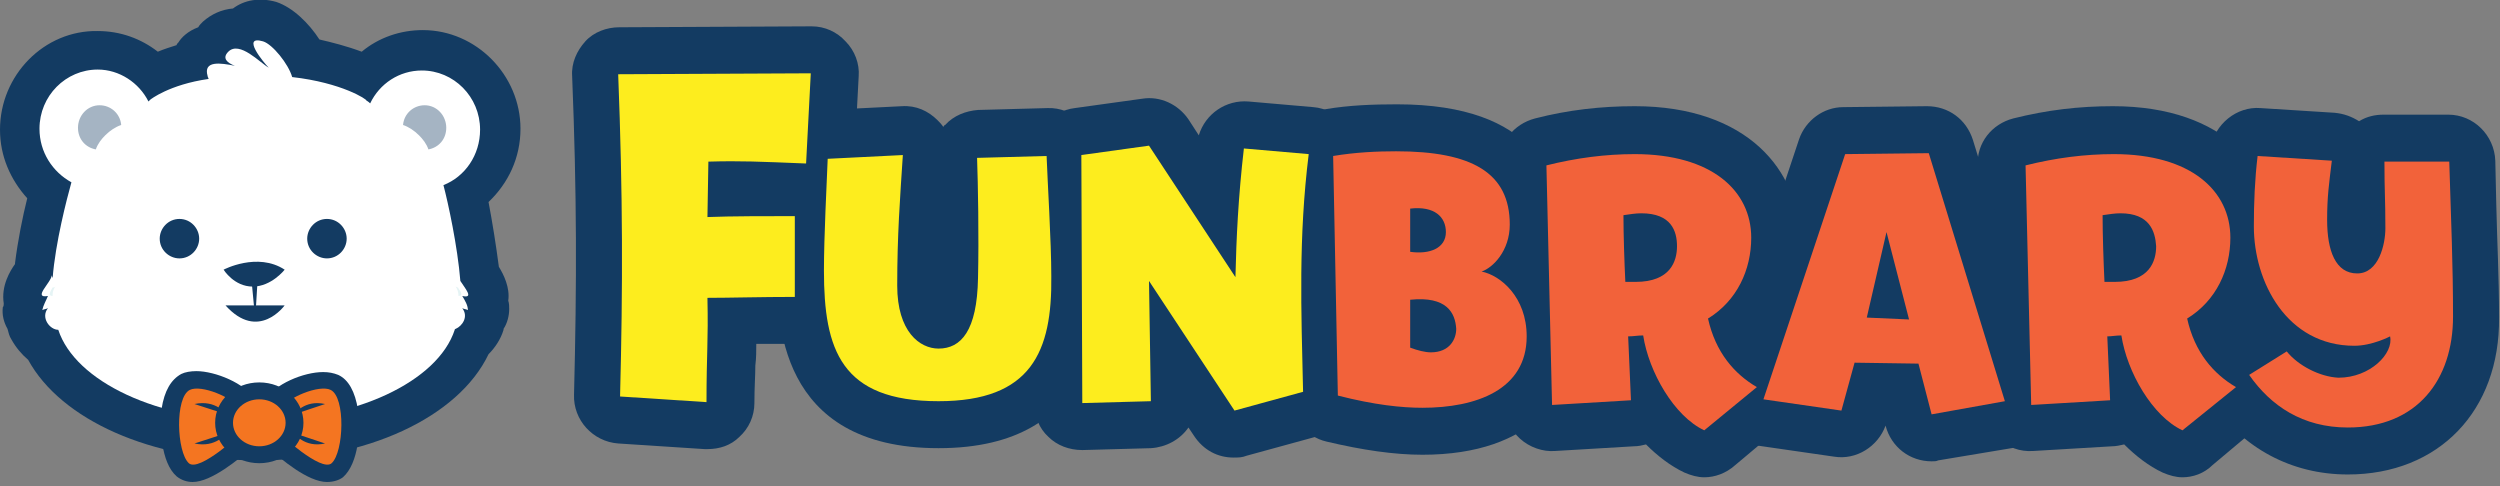 <?xml version="1.0" encoding="utf-8"?>
<!-- Generator: Adobe Illustrator 16.0.0, SVG Export Plug-In . SVG Version: 6.00 Build 0)  -->
<!DOCTYPE svg PUBLIC "-//W3C//DTD SVG 1.1//EN" "http://www.w3.org/Graphics/SVG/1.1/DTD/svg11.dtd">
<svg version="1.1" id="Layer_1" xmlns="http://www.w3.org/2000/svg" xmlns:xlink="http://www.w3.org/1999/xlink" x="0px" y="0px"
	 width="612px" height="119px" viewBox="0 336.5 612 119" enable-background="new 0 336.5 612 119" xml:space="preserve">
<rect x="0" y="336.5" width="612" height="119" fill="#808080" stroke="none"/>
<g>
	<g>
		<g>
			<path fill="#133B62" d="M173.182,446.442c-0.23,0-0.46,0-0.69,0l-21.159-1.38c-6.209-0.46-11.04-5.75-10.81-11.959
				c0.69-27.369,0.69-49.218-0.46-77.966c-0.23-3.22,1.15-6.21,3.22-8.51c2.07-2.3,5.29-3.45,8.279-3.45l47.148-0.23l0,0
				c3.22,0,6.209,1.38,8.279,3.68c2.3,2.3,3.45,5.52,3.22,8.51l-1.15,21.849c-0.23,2.99-1.61,5.75-3.68,7.82
				c0.69,1.38,0.92,2.99,0.92,4.6v19.779c0,6.439-5.29,11.499-11.5,11.499c-3.45,0-6.669,0-9.659,0c0,1.61,0,3.45-0.23,5.29
				c0,2.529-0.23,5.29-0.23,9.199c0,3.22-1.38,6.21-3.68,8.28C178.931,445.522,176.171,446.442,173.182,446.442z M163.982,396.305
				c0,2.07,0,4.141,0,6.439c0.92-1.379,2.07-2.299,3.45-3.219c-0.69-0.461-1.38-0.92-2.07-1.61
				C164.902,397.455,164.442,396.995,163.982,396.305z M163.522,366.406c0,1.15,0,2.53,0,3.68c0.92-1.38,2.07-2.76,3.45-3.68
				H163.522z"/>
			<path fill="#133B62" d="M229.759,446.213c-39.558,0-39.558-31.738-39.558-43.698c0-5.749,0.46-13.569,0.69-20.009
				c0.23-3.22,0.23-5.98,0.46-7.82c0.23-5.979,4.83-10.81,11.04-11.27l18.399-0.92c3.45-0.23,6.44,1.15,8.74,3.45
				c0.46,0.46,0.92,0.92,1.38,1.61c0.23-0.23,0.23-0.46,0.46-0.46c2.07-2.3,5.06-3.45,8.05-3.68l17.019-0.46
				c6.209-0.23,11.5,4.83,11.729,11.04l0.23,5.06c0.46,7.59,0.92,18.169,0.92,25.069
				C269.087,414.475,269.087,446.213,229.759,446.213z"/>
			<path fill="#133B62" d="M301.976,448.513c-3.91,0-7.36-1.84-9.66-5.29l-1.38-2.07c-2.07,2.99-5.52,4.83-9.199,5.061l-16.789,0.46
				c-3.22,0-6.21-1.15-8.28-3.22c-2.3-2.07-3.45-5.061-3.45-8.28l-0.23-60.717c0-5.75,4.37-10.81,10.119-11.5l16.56-2.3
				c4.37-0.69,8.739,1.38,11.269,5.06l2.53,3.91c1.61-5.29,6.67-8.74,12.189-8.28l15.869,1.38c2.989,0.23,5.979,1.84,7.819,4.14
				c2.07,2.3,2.99,5.52,2.53,8.74c-2.07,17.939-1.84,33.808-1.38,51.977v4.37c0.229,5.29-3.45,10.119-8.51,11.5l-16.789,4.6
				C304.045,448.513,303.125,448.513,301.976,448.513z M301.976,415.854l5.06,7.82l0,0c0-2.99-0.23-5.75-0.23-8.74
				c-0.46,0.23-1.149,0.461-1.609,0.69C304.275,415.854,303.125,415.854,301.976,415.854z M275.986,385.496v9.199
				c0.46-0.23,1.15-0.46,1.84-0.69c1.15-0.46,2.3-0.46,3.45-0.46L275.986,385.496z"/>
			<path fill="#133B62" d="M348.203,447.822c-6.899,0-14.72-1.149-23.459-3.22c-5.06-1.149-8.739-5.75-8.739-11.039l-1.15-58.647
				c0-5.75,4.14-10.81,9.89-11.729c5.52-0.92,11.27-1.15,17.249-1.15c34.269,0,39.558,18.399,39.558,29.438
				c0,3.45-0.689,6.44-1.84,9.429c3.45,4.6,5.98,10.58,5.98,17.939C385.461,432.644,375.571,447.822,348.203,447.822z"/>
			<path fill="#133B62" d="M417.199,453.342c-1.609,0-3.22-0.46-4.829-1.149c-3.45-1.61-6.67-4.14-9.43-6.899
				c-0.92,0.229-1.84,0.46-2.99,0.46l-19.319,1.149c-2.989,0.23-6.209-0.92-8.509-2.989c-2.3-2.07-3.681-5.061-3.681-8.28
				l-1.38-58.647c-0.229-5.52,3.45-10.12,8.74-11.5c8.05-2.07,16.099-2.99,24.379-2.99c27.828,0,40.248,16.099,40.248,31.968
				c0,8.74-2.99,17.02-8.28,22.999c1.15,1.38,2.3,2.53,3.91,3.22c3.22,1.84,5.52,5.29,5.75,8.97c0.46,3.68-1.15,7.59-4.141,9.89
				l-12.879,10.81C422.489,452.422,419.729,453.342,417.199,453.342z"/>
			<path fill="#133B62" d="M534.264,453.342c-1.609,0-3.22-0.46-4.83-1.149c-3.449-1.61-6.669-4.14-9.429-6.899
				c-0.92,0.229-2.07,0.46-2.99,0.46l-19.319,1.149c-3.22,0.23-6.209-0.92-8.51-2.989c-2.3-2.07-3.68-5.061-3.68-8.28l-1.38-58.647
				c-0.229-5.52,3.45-10.12,8.74-11.5c8.279-2.07,16.099-2.99,24.378-2.99c27.829,0,40.019,16.099,40.019,31.968
				c0,8.74-2.99,17.02-8.279,22.999c0.92,1.38,2.3,2.53,3.909,3.22c3.22,1.84,5.52,5.29,5.75,8.97s-1.15,7.59-4.14,9.89
				l-12.88,10.81C539.554,452.422,536.794,453.342,534.264,453.342z"/>
			<path fill="#133B62" d="M574.742,452.652c-13.8,0-25.759-6.439-33.579-17.939c-1.84-2.529-2.3-5.75-1.84-8.739
				c0.69-2.99,2.53-5.75,5.06-7.36l2.761-1.84c-4.601-7.359-7.13-16.099-7.13-24.838c0-5.06,0.229-11.959,1.149-19.089
				c0.92-5.98,6.44-10.35,12.189-9.89l18.169,1.15c2.301,0.23,4.141,0.92,5.98,2.07c1.84-1.15,3.909-1.61,5.979-1.61h15.869
				c6.21,0,11.27,5.06,11.499,11.27l0.23,10.35c0.229,10.119,0.689,17.939,0.689,28.059
				C612,437.013,597.051,452.652,574.742,452.652z"/>
			<path fill="#133B62" d="M472.856,449.433c-5.289,0-9.89-3.45-11.27-8.74l0,0c-1.84,5.061-7.129,8.51-12.648,7.59l-19.09-2.76
				c-3.449-0.46-6.439-2.53-8.279-5.29c-1.84-2.989-2.3-6.439-1.15-9.659l20.01-60.027c1.609-4.6,5.979-7.82,10.81-7.82l20.469-0.23
				c5.289,0,9.659,3.22,11.27,8.28l18.629,60.717c0.92,3.22,0.46,6.67-1.15,9.43c-1.84,2.76-4.6,4.83-8.049,5.29l-17.939,2.989
				C474.007,449.433,473.547,449.433,472.856,449.433z"/>
		</g>
		<g>
			<path fill="#FDED1E" d="M197.33,376.526c-11.499-0.46-15.869-0.69-23.918-0.46l-0.23,13.569c5.52-0.23,14.949-0.23,21.389-0.23
				v19.779c-8.279,0-16.099,0.229-21.389,0.229c0.23,10.81-0.23,13.569-0.23,25.529l-21.159-1.38
				c0.69-26.909,0.69-49.218-0.46-78.887l47.148-0.229L197.33,376.526z"/>
			<path fill="#FDED1E" d="M229.759,434.713c-23.919,0-28.059-12.649-28.059-31.969c0-8.279,0.69-21.389,0.92-27.368l18.399-0.92
				c-0.69,10.58-1.38,19.549-1.38,31.968c0,11.27,5.52,15.41,10.12,15.41c5.52,0,9.43-4.37,9.66-17.25
				c0.23-10.349,0-22.769-0.23-29.438l17.019-0.46c0.23,6.44,1.15,20.929,1.15,29.439
				C257.587,422.523,252.528,434.713,229.759,434.713z"/>
			<path fill="#FDED1E" d="M318.994,432.413l-16.789,4.6l-20.929-31.738l0.46,29.438l-16.79,0.46l-0.23-60.717l16.56-2.3
				l21.159,32.198c0.229-9.659,0.689-19.549,2.069-31.508l15.869,1.38C317.845,394.695,318.534,412.174,318.994,432.413z"/>
			<path fill="#F2623A" d="M348.203,436.323c-5.06,0-11.729-0.69-20.699-2.99l-1.15-58.647c5.521-0.92,10.81-1.15,15.41-1.15
				c18.629,0,27.828,5.29,27.828,17.939c0,6.44-4.14,10.58-6.899,11.5c4.6,0.92,11.039,6.21,11.039,15.869
				C373.731,431.953,361.312,436.323,348.203,436.323z M345.213,387.565v10.579c4.83,0.69,8.74-0.92,8.74-4.83
				C353.953,389.635,351.192,386.875,345.213,387.565z M345.213,409.875v11.729c1.84,0.69,3.68,1.15,5.06,1.15
				c4.601,0,6.21-3.221,6.21-5.75C356.253,413.094,354.183,408.954,345.213,409.875z"/>
			<path fill="#F2623A" d="M417.199,441.843c-7.359-3.45-13.569-14.26-14.949-23.229c-1.38,0-2.3,0.23-3.68,0.23l0.69,15.64
				l-19.319,1.149l-1.38-58.647c7.359-1.84,14.489-2.76,21.619-2.76c18.858,0,28.519,8.97,28.519,20.469
				c0,7.82-3.45,15.41-10.58,19.78c1.84,8.279,6.44,13.568,11.96,16.789L417.199,441.843z M401.79,388.715
				c-1.38,0-2.76,0.23-4.369,0.46c0,4.83,0.229,11.5,0.46,16.329c0.92,0,1.84,0,2.529,0c8.51,0,10.12-5.059,10.12-8.738
				C410.53,393.085,409.15,388.715,401.79,388.715z"/>
			<path fill="#F2623A" d="M534.264,441.843c-7.359-3.45-13.569-14.26-14.949-23.229c-1.38,0-2.3,0.23-3.45,0.23l0.69,15.64
				l-19.319,1.149l-1.38-58.647c7.359-1.84,14.489-2.76,21.619-2.76c18.859,0,28.519,8.97,28.519,20.469
				c0,7.82-3.45,15.41-10.579,19.78c1.84,8.279,6.439,13.568,11.959,16.789L534.264,441.843z M519.085,388.715
				c-1.38,0-2.761,0.23-4.37,0.46c0,4.83,0.229,11.5,0.46,16.329c0.92,0,1.84,0,2.53,0c8.509,0,10.119-5.059,10.119-8.738
				C527.594,393.085,526.214,388.715,519.085,388.715z"/>
			<path fill="#F2623A" d="M599.581,376.066c0.46,15.179,0.92,24.838,0.92,37.948c0,15.41-8.74,27.139-25.759,27.139
				c-11.04,0-18.859-5.289-24.149-12.879l9.2-5.75c2.76,3.45,8.049,6.21,12.649,6.439c7.819,0,13.569-5.979,12.649-10.119
				c0,0-4.37,2.3-8.74,2.3c-16.559,0-24.608-15.64-24.608-29.208c0-5.75,0.229-11.5,0.92-17.249l18.169,1.15
				c-0.69,5.75-1.15,8.74-1.15,14.489c0,7.59,2.07,13.109,7.36,13.109c5.289,0,6.899-7.13,6.899-11.04
				c0-7.589-0.23-8.739-0.23-16.329H599.581L599.581,376.066z"/>
			<path fill="#F2623A" d="M472.856,437.933l-3.22-12.419l-15.639-0.23l-3.22,11.729l-19.09-2.76l20.01-60.027l20.469-0.23
				l18.629,60.717L472.856,437.933z M461.817,393.315l-4.83,20.929l10.35,0.46L461.817,393.315z"/>
		</g>
	</g>
	<g>
		<path fill="#133B62" d="M122.124,401.824c-0.69-5.289-1.61-11.039-2.53-15.869c4.83-4.6,7.819-10.81,7.819-17.939
			c0-13.109-10.809-24.149-23.918-24.149c-5.52,0-10.81,1.84-14.949,5.29c-3.68-1.38-7.36-2.3-10.35-2.99
			c-2.53-3.91-6.44-7.82-10.58-9.2c-4.14-1.15-7.82-0.46-10.58,1.61c-2.76,0.23-5.29,1.38-7.359,3.22
			c-0.46,0.46-0.92,0.92-1.15,1.38c-2.53,0.92-4.14,2.53-4.83,3.68c-0.23,0.23-0.46,0.46-0.46,0.69c-1.38,0.46-2.99,0.92-4.6,1.61
			c-4.14-3.22-9.2-5.06-14.719-5.06C10.81,343.868,0,354.907,0,368.246c0,6.44,2.53,12.189,6.669,16.79
			c-1.15,4.6-2.3,10.349-2.99,15.869v0.23c-1.15,1.609-3.45,5.289-2.76,9.66c0,0.229,0,0.689-0.23,0.92
			c-0.23,1.84,0.23,3.68,1.15,5.289c0.23,0.92,0.46,1.84,0.92,2.529c1.15,2.07,2.53,3.681,4.14,5.061
			c8.049,14.719,30.128,24.608,56.117,24.608c26.679,0,49.217-10.579,56.577-25.988c1.61-1.61,2.99-3.681,3.68-5.979c0,0,0,0,0-0.23
			c0.92-1.38,1.38-3.22,1.38-4.83c0-0.689,0-1.379-0.23-2.069C124.884,406.885,123.274,403.664,122.124,401.824z M99.585,367.096
			l4.37,0.46l0.69,4.14c-2.53,0.46-5.06-1.61-5.06-4.14C99.585,367.557,99.585,367.326,99.585,367.096z M103.495,407.574
			c0,0.23,0,0.689,0.23,0.92c0,0.46,0,1.15,0,1.61c0,0.229,0,0.46,0,0.69C103.495,409.875,103.265,408.725,103.495,407.574z
			 M81.876,366.176c-0.46-0.46-0.69-1.15-0.92-2.07C81.186,365.026,81.646,365.716,81.876,366.176z M45.768,364.566
			c-0.23,0.92-0.69,1.61-1.15,2.07C45.078,366.176,45.538,365.256,45.768,364.566z M43.238,368.246c0.92-0.46,4.14-2.07,9.89-3.22
			c2.07-0.46,3.91-1.38,5.52-2.99c0.92,0,2.07-0.23,2.99-0.69c1.38,0.69,2.76,1.15,4.37,1.15c1.38,1.15,2.99,1.84,5.06,2.07
			c7.59,0.92,11.959,2.99,13.109,3.68l0.46,0.46c1.61,1.38,3.68,2.3,5.75,2.53c0.92,2.07,2.76,3.91,5.06,4.83
			c0.23,0,0.46,0.23,0.69,0.46s0.23,0.23,0.46,0.46c0.69,1.38,1.61,2.53,2.76,3.45c-0.23,0.92,0,1.84,0,2.99
			c-3.91-6.44-10.809-10.81-18.859-10.81c-7.36,0-14.029,3.68-17.939,9.199c-4.14-5.75-10.58-9.199-18.169-9.199
			c-2.76,0-5.29,0.46-7.819,1.61c0.92-0.92,1.84-2.07,2.3-3.45c1.61-0.23,2.99-0.92,4.14-2.07L43.238,368.246z M21.619,410.564
			L21.619,410.564c0-0.46,0-0.92,0-1.38c0-0.23,0.23-0.46,0.23-0.69C21.849,409.414,21.849,410.104,21.619,410.564z M46.688,397.225
			c-0.46,0-1.15,0.23-1.61,0.461c-0.46,0.229-0.69,0.229-0.92,0.229c-1.61,0-2.76-1.38-2.76-2.76c0-1.61,1.38-2.76,2.76-2.76
			s2.53,1.15,2.76,2.53c0,0.69,0.23,1.15,0.46,1.841C47.147,396.535,46.917,396.995,46.688,397.225z M77.046,395.846
			c0.23-0.461,0.23-0.921,0.46-1.381c0.23-1.38,1.38-2.53,2.76-2.53c1.61,0,2.76,1.38,2.76,2.76c0,1.61-1.38,2.76-2.76,2.76
			c0,0-0.23,0-0.92-0.23c-0.46-0.229-0.69-0.229-1.15-0.229C77.736,396.766,77.276,396.305,77.046,395.846z M28.749,367.096
			L28.749,367.096c0,0.23,0,0.23,0,0.46c0,2.53-2.53,4.6-5.06,4.14l0.69-4.14L28.749,367.096z M23.689,414.244
			c-0.23-0.92-0.92-1.84-1.38-2.76c0-0.23,0.23-0.689,0.23-0.92c0.92-2.07,0.92-4.141,0.23-6.21c0-0.69,0.23-1.38,0.23-2.069
			c2.53,6.899,8.279,12.419,15.409,14.259c0.69,2.53,2.07,4.83,3.91,6.67c2.07,2.3,4.37,4.14,6.44,5.52
			C35.188,425.974,25.529,419.994,23.689,414.244z M75.896,428.733c4.37-2.76,7.129-6.21,7.819-7.13
			c1.15-1.609,2.07-3.449,2.76-5.289c8.05-2.53,14.259-9.43,15.64-17.939c0.23,1.609,0.46,3.22,0.69,4.6c-0.92,2.3-1.15,5.06,0,7.59
			c0,0.689,0.23,1.38,0.46,1.84c-0.46,0.689-0.69,1.15-0.92,1.84C100.275,419.994,90.386,426.203,75.896,428.733z"/>
		<g>
			<g>
				<path fill="#133B62" d="M76.126,415.854c1.61-2.299,2.07-5.52,0.69-8.049c-0.23-0.23-0.46-0.461-0.69-0.92c0,0,0-0.23,0.23-0.23
					c1.15,0.46,2.53,0.689,3.91,0.689c6.899,0,12.649-5.52,12.649-12.649c0-6.899-5.52-12.649-12.649-12.649
					c-6.44,0-11.5,4.83-12.419,10.809c-1.61-0.46-3.22-0.69-4.83-0.69c-2.53,0-4.6,0.46-6.44,0.92
					c-0.69-6.209-5.979-11.27-12.419-11.27c-6.899,0-12.649,5.52-12.649,12.649c0,6.9,5.52,12.649,12.649,12.649
					c1.61,0,2.99-0.229,4.37-0.69c0.23,0.23,0.23,0.461,0.46,0.69c-0.23,0.229-0.46,0.69-0.69,0.92c-1.15,2.761-0.69,6.21,1.38,8.28
					c4.83,5.289,9.889,6.439,13.109,6.439C70.606,422.983,75.437,416.773,76.126,415.854z M80.036,391.935
					c1.61,0,2.99,1.38,2.99,2.99c0,1.61-1.38,2.99-2.99,2.99s-2.99-1.38-2.99-2.99C77.046,393.315,78.426,391.935,80.036,391.935z
					 M44.158,397.915c-1.61,0-2.99-1.38-2.99-2.99c0-1.61,1.38-2.99,2.99-2.99s2.99,1.38,2.99,2.99
					C46.917,396.535,45.768,397.915,44.158,397.915z"/>
			</g>
			<g>
				<g>
					<path fill="#FFFFFF" d="M112.694,405.274c-0.69-8.509-2.99-19.089-4.14-23.459c5.29-2.07,8.97-7.359,8.97-13.569
						c0-8.049-6.44-14.489-14.259-14.489c-5.52,0-10.35,3.22-12.649,8.05c-0.46-0.46-0.92-0.69-0.92-0.69
						c0.23-0.23-5.98-4.37-18.169-5.75c-0.92-3.22-4.83-8.05-7.129-8.74c-5.52-1.61,0.23,5.29,1.38,6.439
						c-2.07-1.15-7.13-6.669-9.89-3.91c-1.61,1.61-0.23,2.76,1.61,3.45c-3.45-0.69-7.819-1.38-6.669,2.53
						c0,0.23,0.23,0.46,0.23,0.69c-9.66,1.38-14.259,5.06-14.259,5.06s-0.23,0.23-0.46,0.46c-2.3-4.6-7.13-7.82-12.419-7.82
						c-7.82,0-14.259,6.44-14.259,14.49c0,5.75,3.22,10.579,7.819,13.109c-1.15,4.14-3.91,14.72-4.6,23.458l-0.23-0.689
						c0,1.609-4.83,5.75-0.92,5.06c-0.46,1.15-1.15,2.3-1.38,3.45c0.46-0.23,0.92-0.23,1.38-0.46c-1.84,2.3,0.46,5.29,2.53,5.29
						c4.14,12.649,24.379,22.309,48.528,22.309c24.148,0,44.388-9.659,48.527-22.309c0,0,0-0.23,0.23-0.23
						c1.61-0.689,3.22-2.99,1.61-5.06c0.46,0.229,0.92,0.229,1.38,0.46c0-1.15-0.69-2.3-1.38-3.45
						C116.145,409.645,113.844,407.114,112.694,405.274z"/>
					<path opacity="0.38" fill="#133B62" enable-background="new    " d="M25.759,369.626c1.15-1.15,2.53-2.07,3.91-2.53
						c-0.23-2.76-2.53-4.83-5.29-4.83c-2.99,0-5.29,2.53-5.29,5.52c0,2.76,1.84,4.83,4.37,5.29
						C23.919,371.696,24.839,370.546,25.759,369.626z"/>
					<path opacity="0.38" fill="#133B62" enable-background="new    " d="M102.575,369.626c-1.15-1.15-2.53-2.07-3.91-2.53
						c0.23-2.76,2.53-4.83,5.29-4.83c2.99,0,5.29,2.53,5.29,5.52c0,2.76-1.84,4.83-4.37,5.29
						C104.415,371.696,103.495,370.546,102.575,369.626z"/>
				</g>
				<g>
					<path fill="#E5F4F5" d="M12.879,408.954c0-0.689,0-1.38,0.69-2.3c-0.23,0.23-0.46,0.23-0.69,0.23
						C12.189,408.034,11.729,408.954,12.879,408.954z"/>
					<path fill="#E5F4F5" d="M111.544,406.654c0.46,0.689,0.69,1.38,0.69,2.3c1.15,0,0.69-0.92,0-1.84
						C112.234,406.885,112.004,406.885,111.544,406.654z"/>
				</g>
				<path fill="#133B62" d="M54.737,402.515c0,0,8.28-4.37,14.949,0c0,0-3.22,4.14-7.819,4.14
					C57.267,406.654,54.737,402.515,54.737,402.515z"/>
				<path fill="#133B62" d="M48.758,394.925c0,2.53-2.07,4.83-4.83,4.83c-2.53,0-4.83-2.069-4.83-4.83c0-2.53,2.07-4.83,4.83-4.83
					S48.758,392.395,48.758,394.925z"/>
				<path fill="#133B62" d="M84.866,394.925c0,2.53-2.07,4.83-4.83,4.83c-2.53,0-4.83-2.069-4.83-4.83c0-2.53,2.07-4.83,4.83-4.83
					S84.866,392.395,84.866,394.925z"/>
				<polygon fill="#133B62" points="62.557,413.324 62.327,413.094 61.637,405.734 63.017,405.734 				"/>
				<path fill="#133B62" d="M55.197,411.254h14.489C69.687,411.254,63.247,420.224,55.197,411.254z"/>
			</g>
		</g>
		<g>
			<path fill="#133B62" d="M47.147,454.492L47.147,454.492c-1.38,0-2.76-0.46-3.91-1.38c-3.91-3.45-4.14-11.96-3.68-16.56
				c0.69-4.369,2.3-7.129,4.83-8.51c0.92-0.46,2.3-0.689,3.68-0.689c4.6,0,11.959,2.99,14.259,6.899c0.46,0.69,1.38,2.53,0.92,8.51
				v1.84l-1.15,1.15C58.417,448.973,51.748,454.492,47.147,454.492z M48.528,436.093c-0.69,2.07-0.69,6.67,0,9.2
				c1.61-0.92,4.14-2.76,6.209-4.601c0-0.689,0-1.609,0-2.069C53.817,437.703,50.598,436.323,48.528,436.093z"/>
			<path fill="#133B62" d="M80.036,454.492c-4.6,0-11.27-5.52-14.719-8.739l-1.15-1.15l-0.23-1.61
				c-0.46-6.209,0.46-8.049,0.92-8.509c2.3-3.91,9.429-6.9,14.259-6.9c1.38,0,2.53,0.23,3.68,0.69c2.53,1.15,4.14,4.14,4.83,8.51
				c0.69,4.6,0.23,13.109-3.68,16.559C83.026,454.032,81.646,454.492,80.036,454.492z M72.446,440.692
				c2.3,2.07,4.83,3.681,6.44,4.601c0.69-2.53,0.69-7.13,0-9.2c-2.07,0.23-5.06,1.61-6.21,2.53
				C72.446,439.083,72.446,439.772,72.446,440.692z"/>
			<path fill="#F47521" d="M58.647,436.553c-1.61-2.76-9.429-5.979-12.189-4.6c-3.68,1.84-3.22,15.18-0.23,17.939
				c2.53,2.3,12.879-7.359,12.879-7.359S59.567,437.933,58.647,436.553z"/>
			<path fill="#F47521" d="M68.767,436.553c1.61-2.76,9.43-5.979,12.189-4.6c3.68,1.84,3.22,15.18,0.23,17.939
				c-2.53,2.3-12.879-7.359-12.879-7.359S67.847,437.933,68.767,436.553z"/>
			<path fill="#133B62" d="M63.477,449.893c-5.98,0-10.81-4.37-10.81-9.89s4.83-9.89,10.81-9.89c5.979,0,10.809,4.37,10.809,9.89
				S69.457,449.893,63.477,449.893z M63.477,438.623c-1.15,0-2.3,0.689-2.3,1.38c0,0.689,0.92,1.38,2.3,1.38
				c1.15,0,2.3-0.69,2.3-1.38C65.777,439.312,64.857,438.623,63.477,438.623z"/>
			<ellipse fill="#F47521" cx="63.477" cy="440.003" rx="6.439" ry="5.75"/>
			<path fill="#133B62" d="M55.427,437.933c0,0-2.53-3.68-7.82-2.529L55.427,437.933z"/>
			<path fill="#133B62" d="M71.986,437.933c0,0,2.53-3.68,7.59-2.529L71.986,437.933z"/>
			<path fill="#133B62" d="M55.427,442.533c0,0-2.53,3.68-7.82,2.529L55.427,442.533z"/>
			<path fill="#133B62" d="M71.986,442.533c0,0,2.53,3.68,7.59,2.529L71.986,442.533z"/>
		</g>
	</g>
</g>
</svg>
